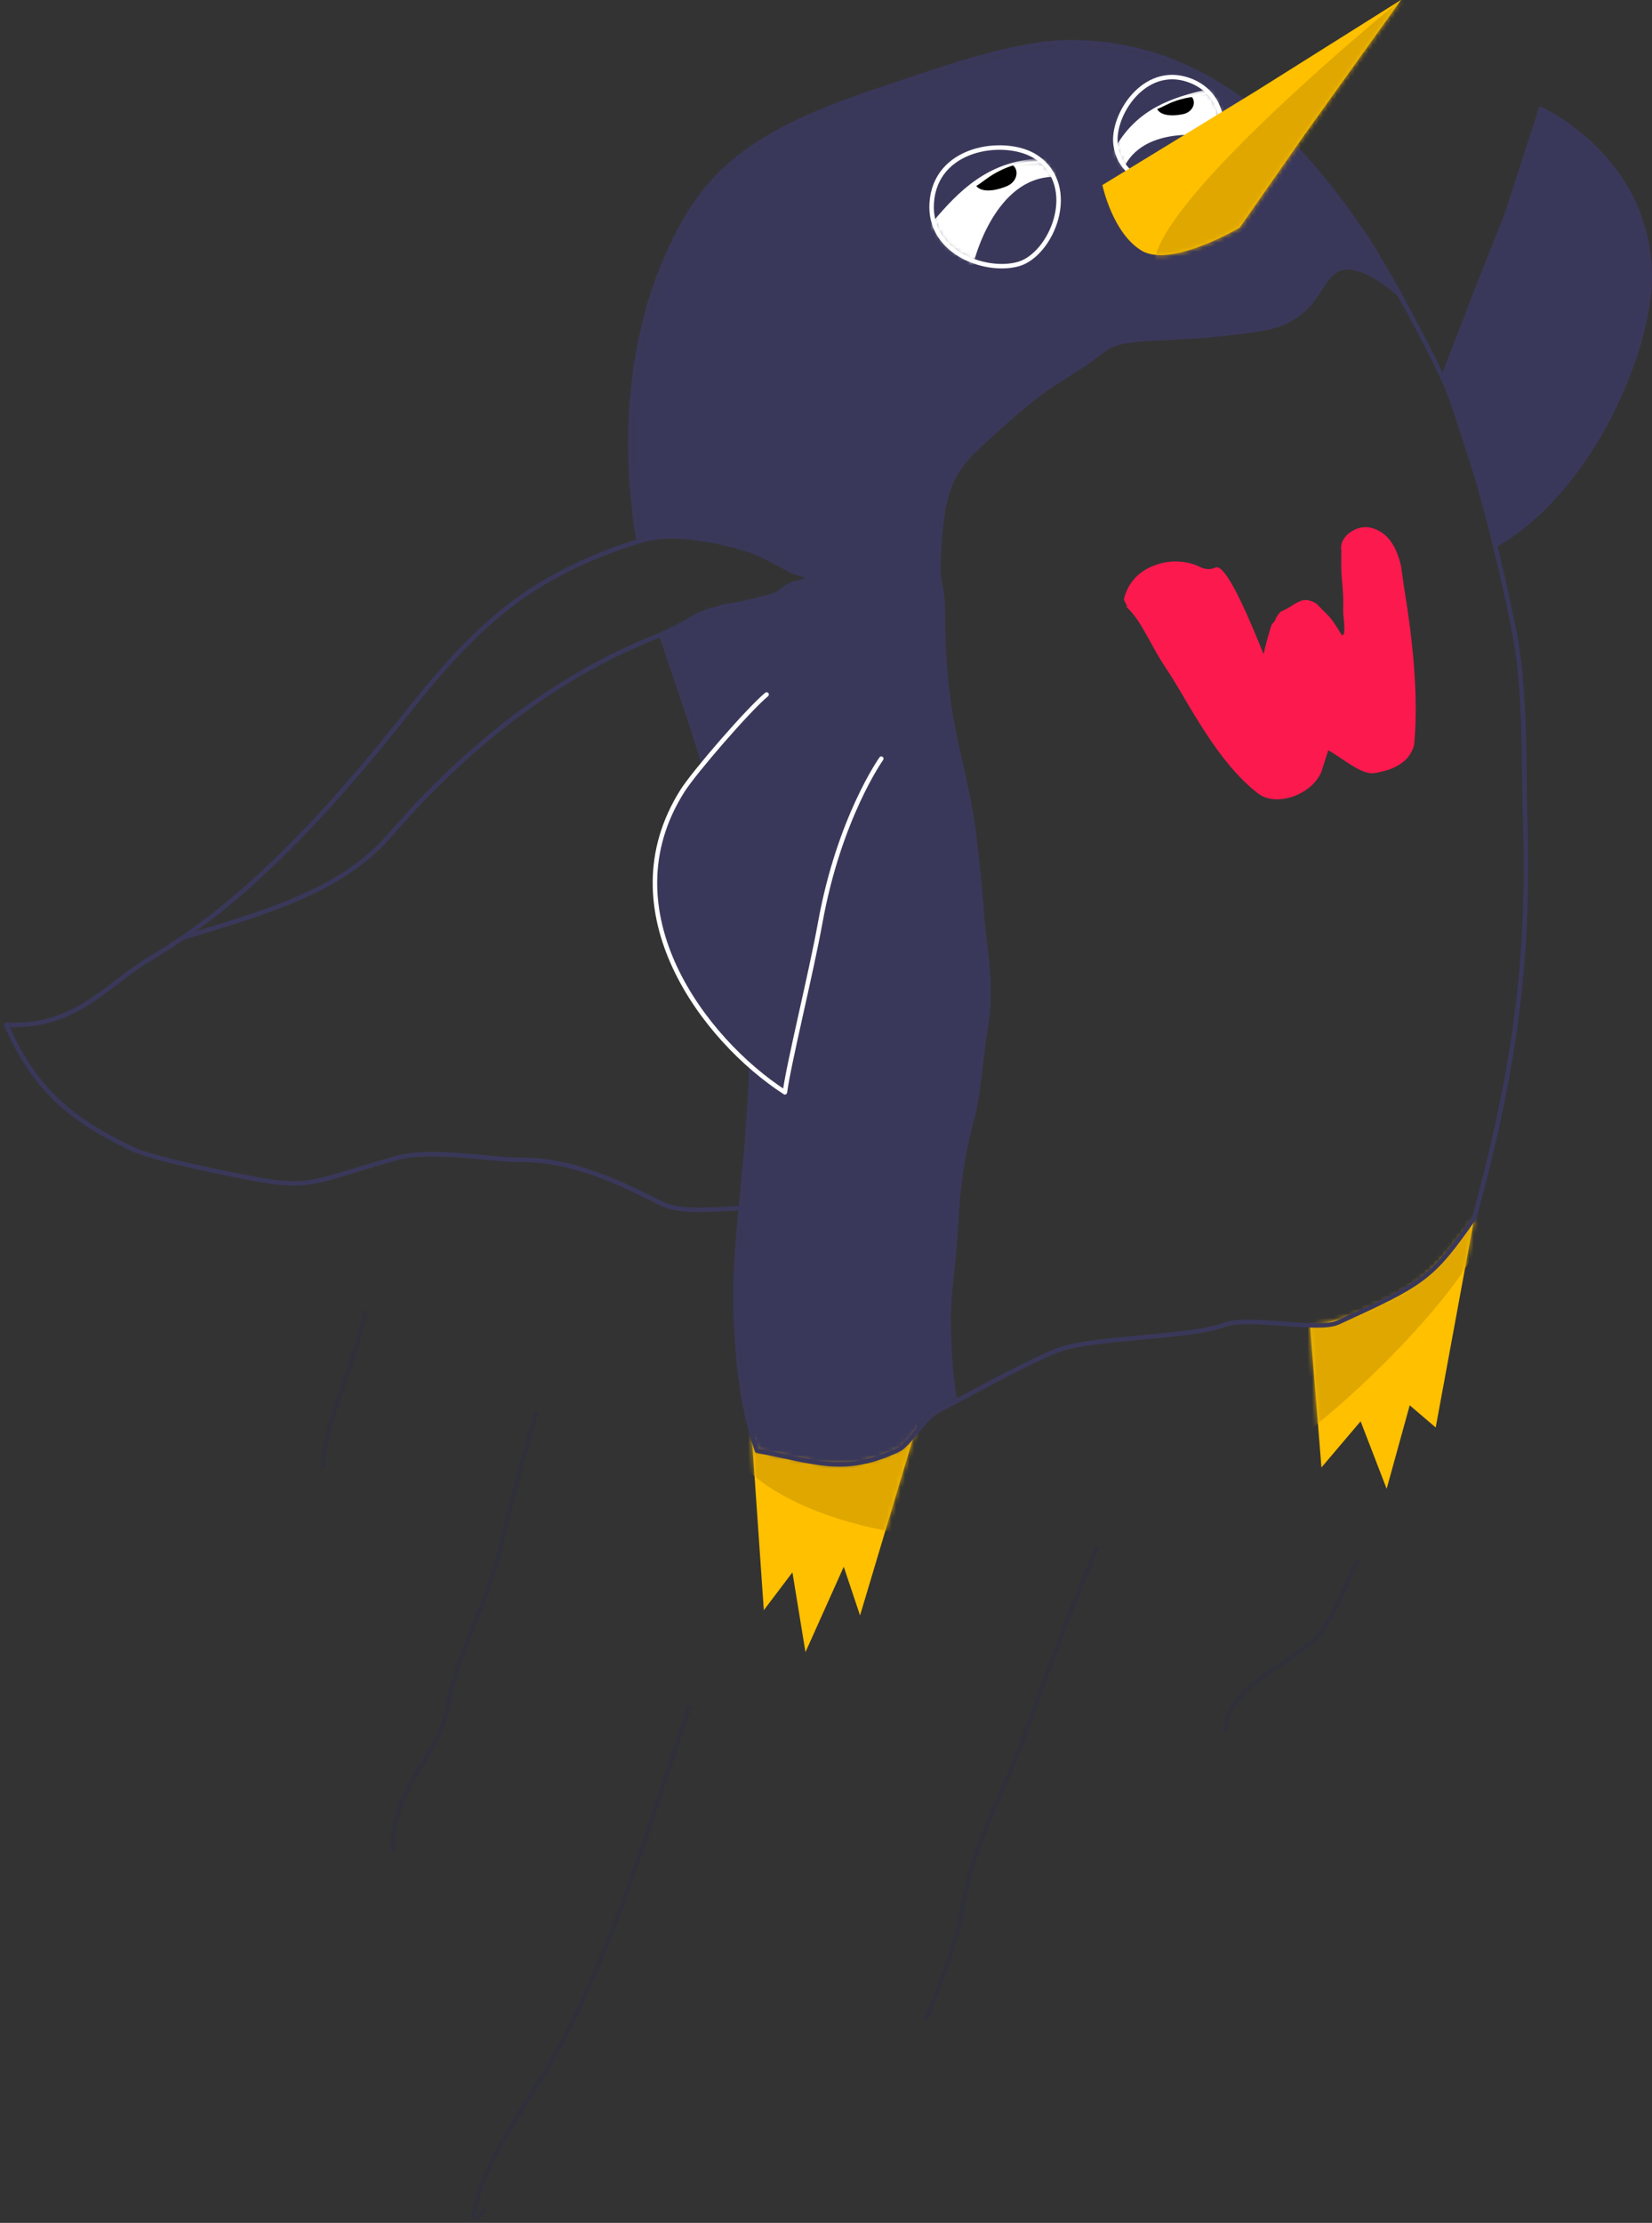 <?xml version="1.0" encoding="UTF-8" standalone="no"?>
<svg width="368px" height="495px" viewBox="0 0 368 495" version="1.1" xmlns="http://www.w3.org/2000/svg" xmlns:xlink="http://www.w3.org/1999/xlink">
    <rect x="0" y="0" width="368" height="495" fill="#333333" stroke="none"/>
    <!-- Generator: Sketch 39.1 (31720) - http://www.bohemiancoding.com/sketch -->
    <title>super-penguin</title>
    <desc>Created with Sketch.</desc>
    <defs>
        <path d="M182.352,0.832 C166.024,2.904 145.226,5.267 126.788,14.178 C114.096,20.313 104.237,28.363 90.307,45.96 C71.028,70.317 53.033,89.264 32.9,101.179 C22.193,107.516 16.177,116.867 0.429,116.219 C7.317,132.394 17.259,138.378 28.38,143.823 C32.955,146.064 50.094,149.453 54.877,150.363 C68.348,152.925 68.656,151.17 87.476,145.848 C94.935,143.738 109.269,146.354 114.11,146.261 C126.424,146.025 137.114,151.485 143.705,154.714 C149.022,157.318 149.042,157.957 165.448,156.948 C210.178,154.198 197.144,89.765 197.144,89.765 C197.144,89.765 166.931,-6.127 182.352,0.832 L182.352,0.832 Z" id="path-1"></path>
        <path d="M17.884,57.817 L22.265,41.962 L28.055,46.901 L36.663,0.187 C36.663,0.187 29.01,12.084 20.52,16.746 C6.926,24.211 0.052,24.049 0.052,24.049 L2.601,55.802 L11.326,45.521 L16.073,57.817 L17.884,57.817 L17.884,57.817 Z" id="path-3"></path>
        <polygon id="path-5" points="1.91 25.73 0.371 3.488 37.213 0.488 29.66 25.73 1.91 25.73"></polygon>
        <path d="M181.304,271.9 C176.272,277.507 171.433,279.783 157.959,285.957 C153.547,287.979 137.758,284.462 132.721,286.459 C125.367,289.377 102.883,289.184 95.402,292.188 C87.278,295.45 75.123,302.458 68.762,305.637 C65.923,307.055 62.418,313.168 60.041,314.292 C47.998,319.984 41.751,316.993 28.549,314.51 C24.986,304.568 23.095,288.125 23.981,272.351 C24.78,258.12 28.306,236.645 27.082,214.03 C26.346,200.4 22.879,189.895 18.895,170.301 C16.923,160.61 11.499,145.815 7.231,132.797 C10.063,131.467 12.344,130.263 15.157,128.595 C16.528,127.782 21.337,126.435 22.859,126.253 C25.217,125.972 28.937,124.935 31.248,124.357 C34.462,123.553 33.697,122.552 36.851,121.442 C37.935,121.061 39.138,120.87 40.252,120.592 C40.904,120.428 42.205,120.103 42.205,120.103 C42.205,120.103 40.94,119.976 40.34,119.779 C39.117,119.379 37.875,119.257 36.587,118.65 C33.525,117.206 29.988,114.93 26.414,113.808 C17.92,111.14 8.818,109.9 2.188,111.885 C-1.565,89.732 0.374,66.559 8.776,47.967 C16.175,31.598 24.735,21.816 55.058,11.766 C69.08,7.118 86.242,0.663 99.088,0.87 C125.892,1.305 145.948,17.207 163.971,44.069 C168.21,50.385 177.031,66.43 181.304,75.705 L181.304,271.9 L181.304,271.9 Z" id="path-7"></path>
        <path d="M25.083,0.13 C33.389,7.047 27.277,21.22 20.068,23.217 C12.589,25.29 -0.73,20.372 0.921,8.525 C1.454,4.698 3.411,1.952 6.027,0.13 L25.083,0.13 L25.083,0.13 Z" id="path-9"></path>
        <path d="M20.537,0.138 C25.917,5.082 24.351,14.388 20.554,18.575 C16.01,23.584 1.661,22.469 0.305,12.249 C-0.182,8.576 1.871,3.373 5.531,0.138 L20.537,0.138 L20.537,0.138 Z" id="path-11"></path>
        <path d="M0.756,34.659 L23.498,20.749 L55.829,0.425 L34.429,30.285 L19.862,51.155 C19.862,51.155 8.054,58.155 0.756,57.192 L0.756,34.659 L0.756,34.659 Z" id="path-13"></path>
    </defs>
    <g id="Page-1" stroke="none" stroke-width="1" fill="none" fill-rule="evenodd">
        <g id="super-penguin" transform="translate(1, -1)">
            <g id="Stroke-1" transform="translate(0, 113)">
                <mask id="mask-2" fill="white">
                    <use xlink:href="#path-1"></use>
                </mask>
                <use id="Mask" stroke="#3A385A" stroke-linecap="round" stroke-linejoin="round" xlink:href="#path-1"></use>
                <path d="M188.069,7.969 C188.069,7.969 158.692,-1.98 128.418,8.752 C78.034,26.615 44.075,91.201 16.336,106.525 C36.017,94.087 68.796,93.68 85.803,74.029 C109.383,46.785 135.265,30.533 162.925,24.257 C190.588,17.98 188.069,7.969 188.069,7.969 L188.069,7.969 Z" stroke="#3A385A" stroke-linecap="round" stroke-linejoin="round" mask="url(#mask-2)"></path>
            </g>
            <path d="M290.815,296.032 C290.815,296.032 297.689,296.194 311.283,288.729 C319.773,284.067 327.426,272.17 327.426,272.17 L318.818,318.884 L313.028,313.945 L307.892,332.536 L302.089,317.504 L293.364,327.786 L290.815,296.032 Z" id="Fill-4" fill="#FFC000"></path>
            <g id="Group-7" transform="translate(290.763, 271.983)">
                <mask id="mask-4" fill="white">
                    <use xlink:href="#path-3"></use>
                </mask>
                <g id="Clip-6"></g>
                <path d="M38.619,2.941 C37.151,13.548 6.894,45.019 -12.19,55.872 C-31.274,66.724 -20.841,28.639 -20.841,28.639 L31.155,-5.956 C31.155,-5.956 40.086,-7.666 38.619,2.941 L38.619,2.941 Z" id="Fill-5" fill="#DFA700" mask="url(#mask-4)"></path>
            </g>
            <polyline id="Fill-8" fill="#FFC000" points="166.489 321.135 169.149 359.572 175.521 351.141 178.426 368.912 186.953 349.898 190.583 360.739 203.331 318.135"></polyline>
            <g id="Group-11" transform="translate(166.118, 317.647)">
                <mask id="mask-6" fill="white">
                    <use xlink:href="#path-5"></use>
                </mask>
                <g id="Clip-10"></g>
                <path d="M52.706,24.955 C42.26,27.984 1.479,22.508 -6.949,1.985 C-14.632,-16.722 9.901,-16.051 9.901,-16.051 L58.746,14.894 C58.746,14.894 63.153,21.925 52.706,24.955 L52.706,24.955 Z" id="Fill-9" fill="#DFA700" mask="url(#mask-6)"></path>
            </g>
            <g id="Group-15" transform="translate(139.087, 9.547)">
                <mask id="mask-8" fill="white">
                    <use xlink:href="#path-7"></use>
                </mask>
                <g id="Clip-13"></g>
                <path d="M135.319,-12.865 C122.862,-13.968 61.187,-4.163 48.556,0.023 C-29.294,25.826 -6.081,92.785 10.153,140.959 C13.859,151.956 17.201,161.973 18.895,170.301 C36.817,258.436 11.356,294.326 20.072,318.64 C34.342,321.324 60.705,317.122 79.455,314.584 C72.975,311.292 72.004,298.934 71.734,285.714 C71.628,280.517 72.761,273.432 73.138,267.647 C73.684,259.253 73.919,251.609 77.147,239.884 C78.335,235.57 79.1,225.332 79.811,221.464 C81.717,211.112 79.715,202.853 79.163,195.251 C78.733,189.333 77.574,177.33 76.614,172.045 C73.923,157.221 70.401,149.8 70.436,127.008 C70.441,123.148 69.376,120.696 69.446,117.744 C69.889,99.126 72.963,96.072 79.67,89.874 C95.803,74.966 96.039,77.544 106.11,69.719 C110.702,66.151 120.528,68.316 140.441,65.269 C157.827,62.61 152.43,47.689 163.892,52.389 C170.788,55.218 179.739,66.368 180.964,64.972 C185.783,59.478 137.764,-11.143 135.319,-12.865 L135.319,-12.865 Z" id="Fill-12" fill="#3A385A" mask="url(#mask-8)"></path>
            </g>
            <path d="M146.318,142.344 C150.586,155.362 156.01,170.157 157.982,179.848 C161.966,199.442 165.433,209.947 166.169,223.577 C167.393,246.192 163.867,267.667 163.068,281.898 C162.182,297.671 164.073,314.115 167.636,324.057 C180.838,326.54 187.086,329.53 199.128,323.839 C201.505,322.715 205.01,316.602 207.849,315.184 C214.21,312.005 226.365,304.997 234.489,301.735 C241.97,298.731 264.454,298.923 271.808,296.006 C276.845,294.009 292.634,297.526 297.046,295.504 C316.139,286.756 317.893,285.833 327.426,272.17 C335.003,244.17 339.891,219.032 338.761,184.273 C338.398,173.103 338.835,155.786 336.685,143.782 C334.037,128.992 327.06,101.204 321.688,88.201 C318.243,79.861 307.793,60.67 303.058,53.616 C285.035,26.754 264.979,10.851 238.175,10.417 C225.329,10.21 208.167,16.665 194.145,21.313 C163.822,31.363 155.262,41.144 147.863,57.514 C139.461,76.105 137.522,99.279 141.275,121.432 C147.905,119.447 157.007,120.687 165.501,123.354 C169.075,124.477 172.612,126.753 175.674,128.197 C176.962,128.804 178.204,128.926 179.427,129.326 C180.027,129.522 181.292,129.65 181.292,129.65 C181.292,129.65 179.991,129.975 179.34,130.139 C178.225,130.417 177.022,130.608 175.938,130.989 C172.784,132.099 173.549,133.099 170.335,133.904 C168.024,134.482 164.304,135.519 161.946,135.8 C160.424,135.982 155.615,137.329 154.244,138.142 C151.431,139.81 149.15,141.014 146.318,142.344 L146.318,142.344 Z" id="Stroke-16" stroke="#3A385A" stroke-linecap="round" stroke-linejoin="round"></path>
            <g id="Group-21" transform="translate(205.739, 36.6)">
                <mask id="mask-10" fill="white">
                    <use xlink:href="#path-9"></use>
                </mask>
                <g id="Clip-18"></g>
                <path d="M24.582,0.206 C13.648,0.851 7.289,7.121 1.269,14.315 C-4.752,21.51 5.199,26.097 7.659,24.952 C10.119,23.808 9.796,22.341 9.796,22.341 C9.796,22.341 14.462,3.476 27.931,3.276 C41.4,3.076 35.316,-0.427 24.582,0.206 L24.582,0.206 Z" id="Fill-17" fill="#FFFFFF" mask="url(#mask-10)"></path>
                <path d="M24.582,0.206 C13.648,0.851 7.289,7.121 1.269,14.315 C-4.752,21.51 5.199,26.097 7.659,24.952 C10.119,23.808 9.796,22.341 9.796,22.341 C9.796,22.341 14.462,3.476 27.931,3.276 C41.4,3.076 35.316,-0.427 24.582,0.206 L24.582,0.206 Z" id="Stroke-19" stroke="#FFFFFF" stroke-linecap="round" stroke-linejoin="round" mask="url(#mask-10)"></path>
                <path d="M18.967,1.25 C20.338,2.475 19.803,4.97 17.425,5.91 C13.643,7.402 11.509,6.838 10.737,5.8 C11.461,5.448 12.942,4.159 14.58,3.186 C16.41,2.1 18.396,1.335 18.967,1.25 L18.967,1.25 Z" id="Fill-20" fill="#000000" mask="url(#mask-10)"></path>
            </g>
            <path d="M229.836,35.989 C239.58,42.577 233.284,57.746 225.806,59.817 C218.328,61.889 205.009,56.972 206.659,45.124 C208.31,33.278 223.617,31.786 229.836,35.989 L229.836,35.989 Z" id="Stroke-22" stroke="#FFFFFF" stroke-linecap="round" stroke-linejoin="round"></path>
            <g id="Group-27" transform="translate(247.212, 20.994)">
                <mask id="mask-12" fill="white">
                    <use xlink:href="#path-11"></use>
                </mask>
                <g id="Clip-24"></g>
                <path d="M0.755,12.951 C5.531,4.677 12.928,2.208 20.919,0.371 C28.908,-1.467 28.617,8.119 26.759,9.583 C24.902,11.047 23.879,10.213 23.879,10.213 C23.879,10.213 7.271,6.356 1.853,16.783 C-3.564,27.212 -3.933,21.074 0.755,12.951 L0.755,12.951 Z" id="Fill-23" fill="#FFFFFF" mask="url(#mask-12)"></path>
                <path d="M0.755,12.951 C5.531,4.677 12.928,2.208 20.919,0.371 C28.908,-1.467 28.617,8.119 26.759,9.583 C24.902,11.047 23.879,10.213 23.879,10.213 C23.879,10.213 7.271,6.356 1.853,16.783 C-3.564,27.212 -3.933,21.074 0.755,12.951 L0.755,12.951 Z" id="Stroke-25" stroke="#FFFFFF" stroke-linecap="round" stroke-linejoin="round" mask="url(#mask-12)"></path>
                <path d="M17.325,1.646 C18.311,2.922 17.465,4.997 15.28,5.435 C11.807,6.129 10.063,5.306 9.563,4.285 C10.237,4.094 11.707,3.212 13.263,2.629 C14.999,1.977 16.822,1.628 17.325,1.646 L17.325,1.646 Z" id="Fill-26" fill="#000000" mask="url(#mask-12)"></path>
            </g>
            <path d="M247.517,33.244 C248.873,43.463 263.222,44.579 267.767,39.569 C272.311,34.559 273.659,22.214 263.728,18.793 C253.799,15.372 246.652,26.721 247.517,33.244 L247.517,33.244 Z" id="Stroke-28" stroke="#FFFFFF" stroke-linecap="round" stroke-linejoin="round"></path>
            <path d="M244.569,42.211 L278.794,21.279 L311.125,0.955 L289.725,30.815 L275.158,51.684 C275.158,51.684 259.879,60.743 253.339,56.833 C246.801,52.926 244.569,42.211 244.569,42.211 L244.569,42.211 Z" id="Fill-29" fill="#FFC000"></path>
            <g id="Group-32" transform="translate(255.296, 0.529)">
                <mask id="mask-14" fill="white">
                    <use xlink:href="#path-13"></use>
                </mask>
                <g id="Clip-31"></g>
                <path d="M60.745,-3.69 C60.745,-3.69 -7.865,51.326 1.664,62.335 C11.192,73.344 53.229,28.249 53.229,28.249 L72.288,-0.048 L60.745,-3.69 Z" id="Fill-30" fill="#DFA700" mask="url(#mask-14)"></path>
            </g>
            <path d="M320.117,84.573 L327.221,66.131 L334.349,48.079 L341.935,24.602 C341.935,24.602 366.402,35.247 366.991,61.892 C367.362,78.698 353.858,110.581 332.522,122.686" id="Fill-33" fill="#3A385A"></path>
            <path d="M195.318,169.948 C195.318,169.948 185.926,183.139 181.711,206.484 C179.67,217.788 174.738,237.574 173.842,244.247 C155.822,232.589 134.059,203.937 151.021,177.111 C153.634,172.978 165.638,159.087 169.77,155.658" id="Fill-35" fill="#3A385A"></path>
            <path d="M195.318,169.948 C195.318,169.948 185.926,183.139 181.711,206.484 C179.67,217.788 174.738,237.574 173.842,244.247 C155.822,232.589 134.059,203.937 151.021,177.111 C153.634,172.978 165.638,159.087 169.77,155.658" id="Stroke-36" stroke="#FFFFFF" stroke-linecap="round" stroke-linejoin="round"></path>
            <path d="M280.474,146.689 C275.157,133.364 271.635,126.916 269.91,127.349 C269.707,127.399 269.479,127.48 269.225,127.591 C268.414,127.842 267.498,127.761 266.477,127.349 C265.146,126.631 263.604,126.206 261.847,126.072 C260.091,125.94 258.376,126.153 256.703,126.715 C252.799,128.027 250.355,130.572 249.375,134.35 L249.378,134.563 C249.638,135.167 249.896,135.651 250.154,136.017 L249.849,136.093 C251.133,137.252 252.369,138.863 253.56,140.93 C254.749,142.995 255.655,144.606 256.277,145.763 C256.898,146.92 257.777,148.359 258.914,150.081 C260.049,151.802 261.354,153.933 262.829,156.476 C264.304,159.019 265.84,161.523 267.441,163.988 C271.263,169.905 275.046,174.353 278.788,177.332 C280.686,179.005 283.233,179.418 286.43,178.57 C287.8,178.18 289.115,177.515 290.378,176.579 C291.641,175.643 292.622,174.442 293.32,172.978 L294.875,168.079 C295.54,168.436 296.307,168.913 297.178,169.506 C298.048,170.1 298.97,170.706 299.941,171.322 C302.194,172.763 303.93,173.379 305.149,173.169 C306.367,172.96 307.408,172.711 308.27,172.424 C309.132,172.136 309.943,171.755 310.701,171.278 C312.421,170.228 313.525,168.758 314.016,166.869 C314.8,158.508 314.268,148.21 312.419,135.973 C311.933,132.993 311.497,130.046 311.113,127.134 C310.209,123.111 308.555,120.47 306.153,119.209 C304.107,118.099 302.123,118.117 300.201,119.267 C299.341,119.768 298.686,120.41 298.235,121.19 C297.785,121.972 297.641,122.819 297.803,123.733 C297.729,126.664 297.776,128.825 297.941,130.215 C298.168,132.594 298.261,134.36 298.222,135.516 C298.183,136.672 298.204,137.61 298.288,138.328 C298.371,139.048 298.428,139.726 298.459,140.362 C298.491,140.999 298.471,141.529 298.399,141.953 C298.327,142.377 298.138,142.508 297.83,142.345 C296.641,140.304 295.634,138.862 294.813,138.017 C293.99,137.172 293.117,136.293 292.192,135.378 C290.76,134.544 289.512,134.402 288.45,134.954 C287.891,135.19 287.31,135.515 286.704,135.928 C286.097,136.343 285.287,136.773 284.275,137.216 C283.62,137.906 283.194,138.585 282.997,139.255 C282.846,139.436 282.695,139.606 282.544,139.762 C282.394,139.92 282.281,140.091 282.206,140.276 C282.131,140.462 282.008,140.864 281.836,141.48 C281.664,142.094 281.479,142.75 281.282,143.444 C281.086,144.137 280.914,144.801 280.767,145.434 C280.622,146.068 280.524,146.486 280.474,146.689 L280.474,146.689 Z M278.938,177.08 C278.938,177.174 278.926,177.189 278.901,177.125 C278.873,177.06 278.86,176.979 278.86,176.884 L278.938,177.08 Z" id="Fill-37" fill="#FC194E"></path>
            <g id="Group-16" opacity="0.3" transform="translate(70.434, 292.944)" stroke="#29274A" stroke-linecap="round" stroke-linejoin="round">
                <path d="M47.954,22.885 C45.02,32.966 42.367,42.948 39.973,53.141 C37.154,65.137 30.251,76.23 28.293,88.207 C26.524,99.034 16.057,105.467 16.057,119.935" id="Stroke-38"></path>
                <path d="M82.078,88.404 C72.993,114.664 65.186,142.696 51.486,166.887 C45.469,177.509 35.795,189.997 34.245,200.844 C33.943,202.957 35.168,201.914 36.468,200.286" id="Stroke-39"></path>
                <path d="M172.933,52.776 C166.874,66.64 161.932,80.422 156.803,94.527 C152.055,107.589 144.897,119.509 142.899,133.491 C141.802,141.152 134.969,157.62 134.917,157.62" id="Stroke-40"></path>
                <path d="M9.968,0.259 C8.097,10.461 0.511,25.684 0.511,34.604" id="Stroke-41"></path>
                <path d="M231.111,55.589 C228.971,59.229 225.352,69.201 221.654,72.846 C215.428,78.981 201.633,83.713 201.633,93.467" id="Stroke-42"></path>
            </g>
        </g>
    </g>
</svg>